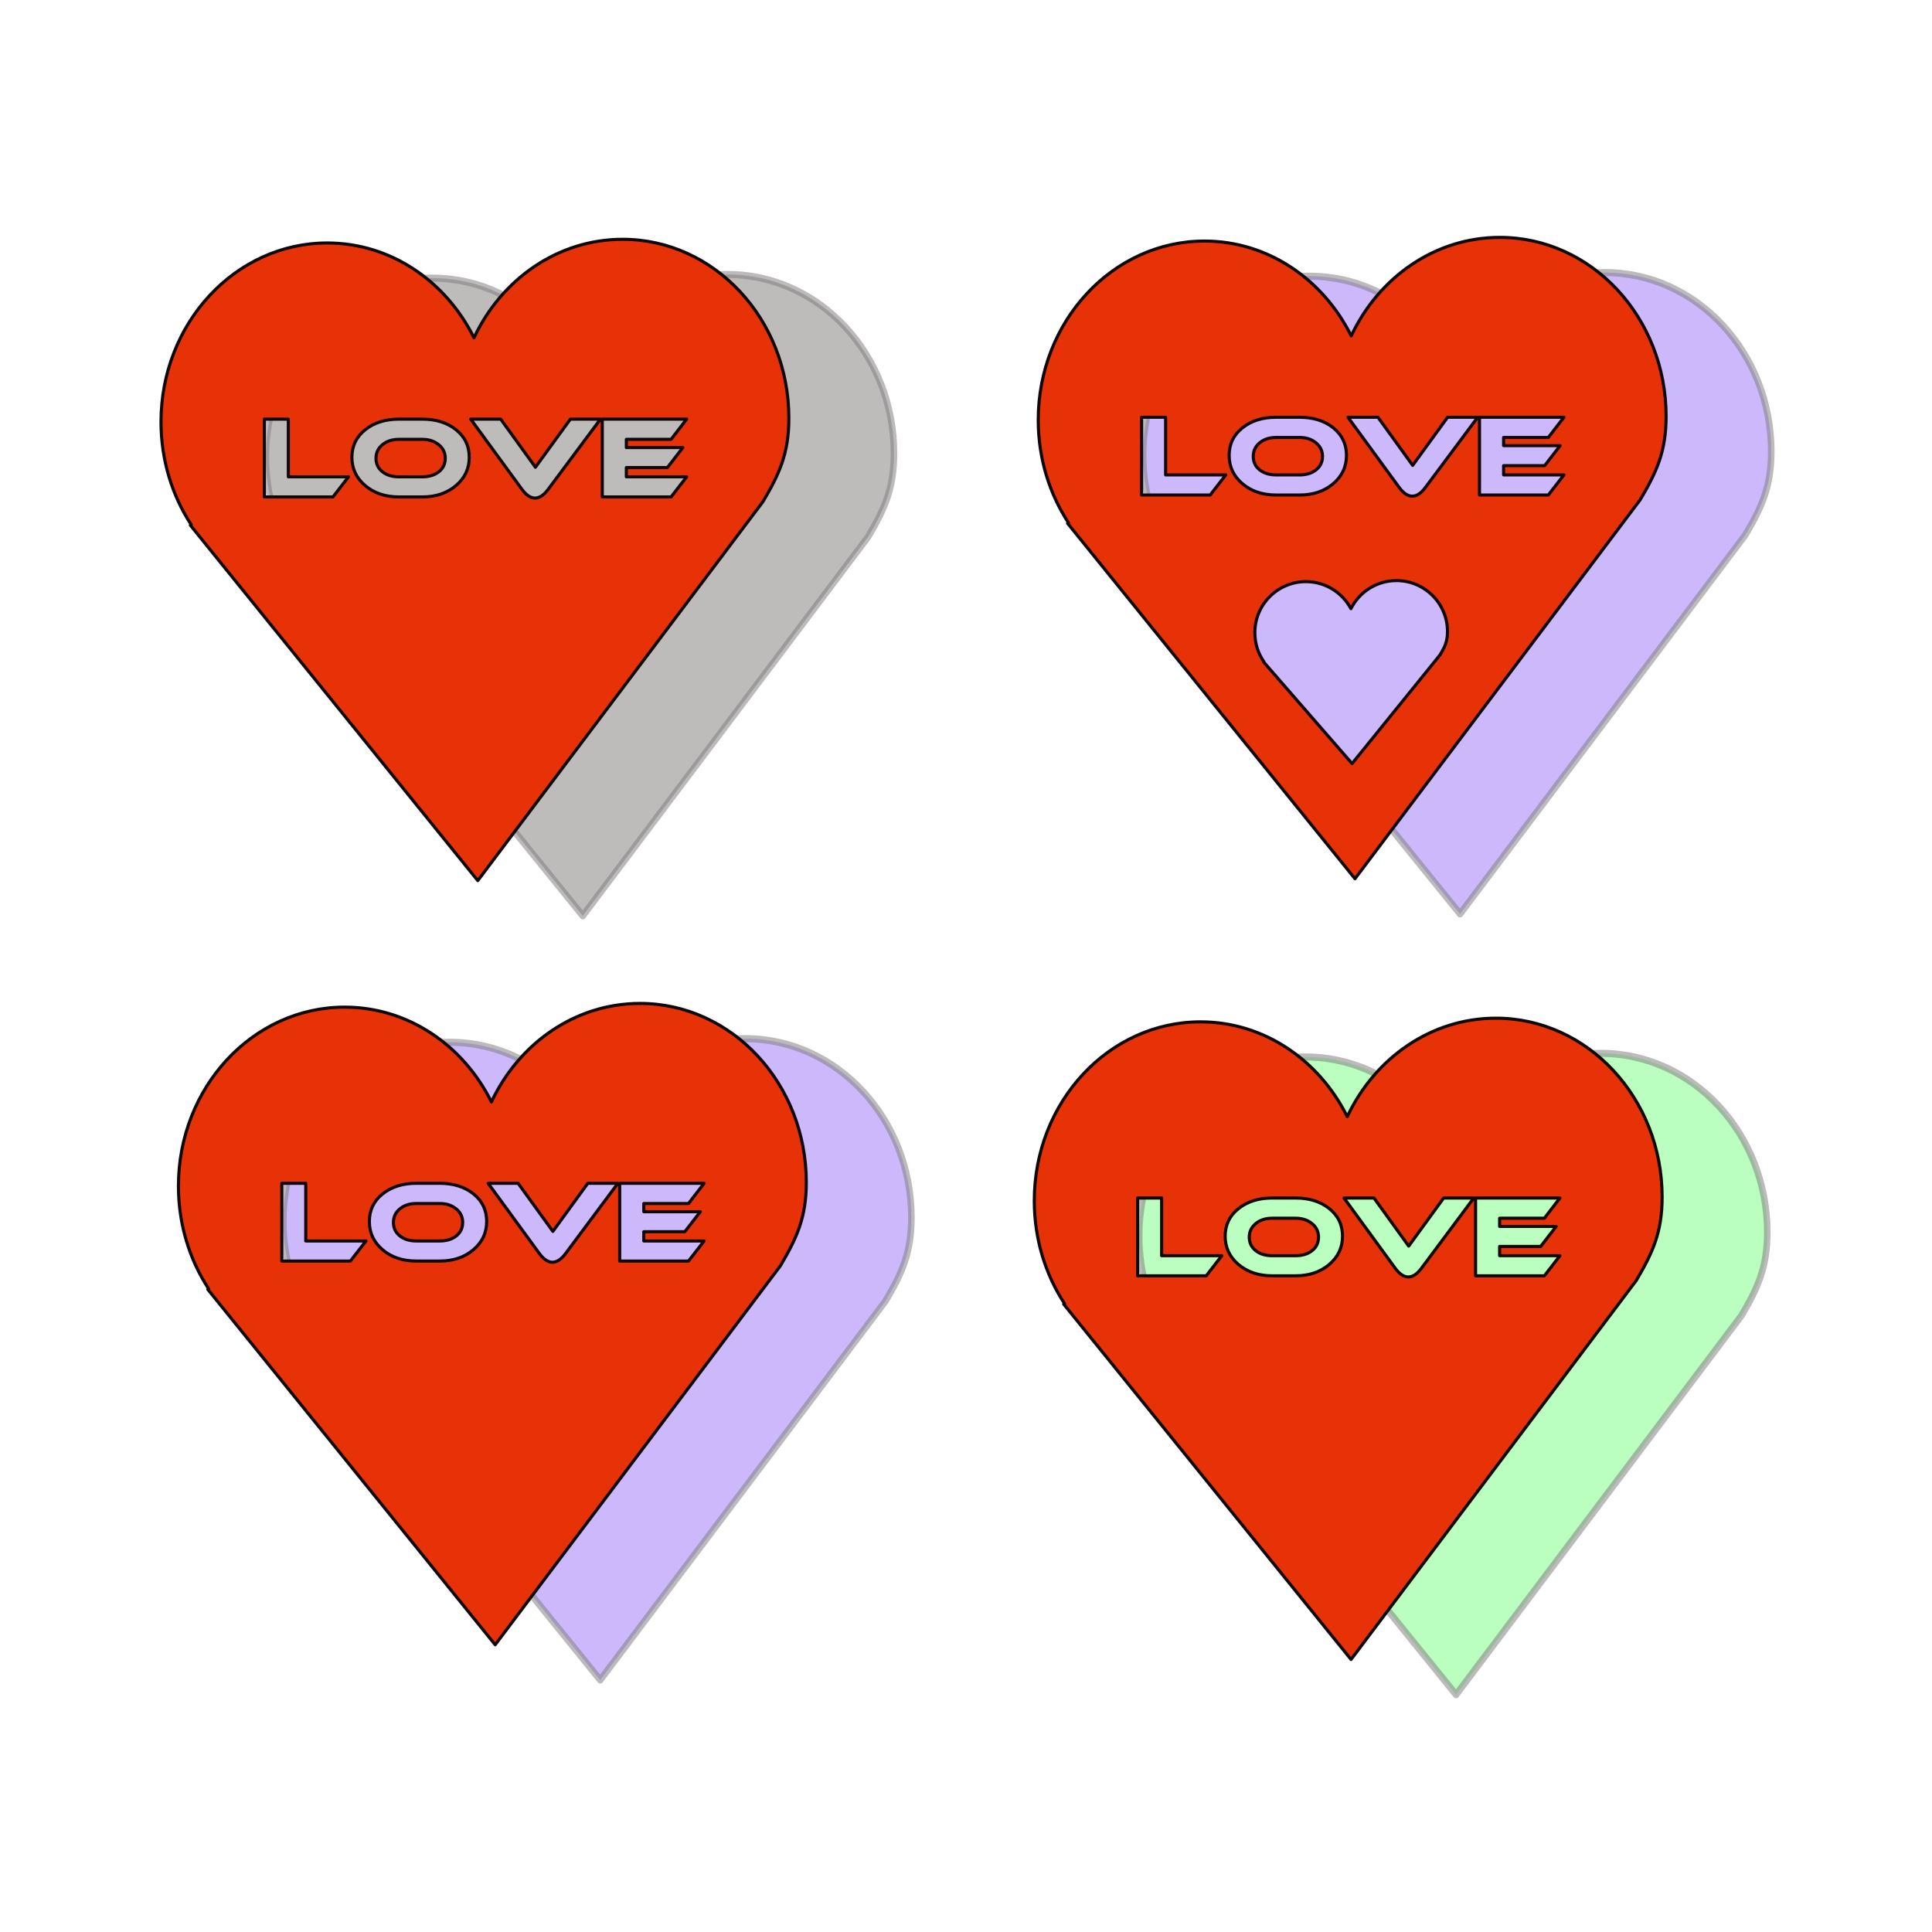 <svg:svg xmlns:dc="http://purl.org/dc/elements/1.1/" xmlns:ns2="http://creativecommons.org/ns#" xmlns:rdf="http://www.w3.org/1999/02/22-rdf-syntax-ns#" xmlns:svg="http://www.w3.org/2000/svg" height="573.691" id="svg2633" version="1.0" viewBox="-47.345 -70.03 573.691 573.691" width="573.691">
  <svg:defs id="defs2635">
    <svg:filter height="1.33" id="filter3390" width="1.314" x="-.157" y="-.165">
      <svg:feGaussianBlur id="feGaussianBlur3392" stdDeviation="14.517" />
    </svg:filter>
  </svg:defs>
  <svg:g id="layer1" stroke="#0f0808" stroke-linejoin="round" transform="translate(-69.162 -103.56)">
    <svg:g id="g3625" transform="translate(53.99 -353.93)">
      <svg:path d="m197.91 223.14c-22.71 0-42.38 13.03-51.97 32.03-9.79-18.35-29.1-30.85-51.34-30.85-32.118 0-58.188 26.07-58.188 58.19 0 12.45 3.93 23.98 10.594 33.44l-0.312 0.19 100.57 115.59 99.78-123.25c5.73-9.01 9.06-15.69 9.06-27.16 0-32.11-26.07-58.18-58.19-58.18z" fill="#140e0d" filter="url(#filter3390)" id="path3436" opacity=".529" stroke-width="2.3" transform="matrix(.849 0 0 .913 15.856 265.24)" />
      <svg:path d="m152.7 458.52c-19.28 0-36 11.91-44.13 29.25-8.31-16.76-24.685-28.16-43.56-28.16-27.259 0-49.375 23.8-49.375 53.12 0 11.37 3.313 21.9 8.969 30.54l-0.25 0.15 85.346 105.53 84.68-112.53c4.87-8.22 7.69-14.32 7.69-24.78 0-29.32-22.11-53.12-49.37-53.12zm-106.38 53.4h7.125v17.13h17.875l-4.625 5.97h-20.375v-23.1zm39.969 0h6.938c4.075 0 7.431 1.07 10.031 3.16s3.91 4.82 3.91 8.19-1.34 6.17-3.97 8.4c-2.64 2.23-5.96 3.35-9.971 3.35h-6.938c-4.032 0-7.365-1.12-10-3.35s-3.969-5.03-3.969-8.4 1.325-6.1 3.938-8.19 5.956-3.16 10.031-3.16zm21.309 0h8.91l10.31 14.28 10.38-14.28h8.93l-15.53 20.85c-1.28 1.72-2.58 2.59-3.9 2.59-1.33 0-2.63-0.88-3.91-2.63l-15.19-20.81zm39.07 0h25.06l-4.63 6h-13.28v2.44h16.78l-4.59 5.94h-12.19v2.75h17.91l-4.63 5.97h-20.43v-23.1zm-60.379 6c-1.984 0-3.626 0.54-4.906 1.6-1.28 1.05-1.906 2.38-1.906 4.03 0 1.64 0.626 2.98 1.906 4 1.28 1.01 2.922 1.5 4.906 1.5h6.938c1.984 0 3.626-0.49 4.906-1.5 1.28-1.02 1.905-2.36 1.905-4 0-1.65-0.646-2.98-1.936-4.03-1.291-1.06-2.912-1.6-4.875-1.6h-6.938z" fill="#e73207" id="path3438" stroke-width=".925" />
    </svg:g>
    <svg:g id="g3621" transform="translate(-177.31 -126.75)">
      <svg:path d="m197.91 223.14c-22.71 0-42.38 13.03-51.97 32.03-9.79-18.35-29.1-30.85-51.34-30.85-32.118 0-58.188 26.07-58.188 58.19 0 12.45 3.93 23.98 10.594 33.44l-0.312 0.19 100.57 115.59 99.78-123.25c5.73-9.01 9.06-15.69 9.06-27.16 0-32.11-26.07-58.18-58.19-58.18z" fill="#4605f0" filter="url(#filter3390)" id="path3561" opacity=".529" stroke-width="2.3" transform="matrix(.849 0 0 .913 252.33 264.97)" />
      <svg:path d="m389.17 458.24c-19.28 0-35.99 11.91-44.12 29.25-8.31-16.75-24.69-28.15-43.57-28.15-27.26 0-49.37 23.8-49.37 53.12 0 11.37 3.31 21.89 8.97 30.53l-0.25 0.16 85.34 105.53 84.69-112.53c4.86-8.23 7.69-14.32 7.69-24.78 0-29.32-22.12-53.13-49.38-53.13zm-106.37 53.41h7.12v17.13h17.88l-4.63 5.96h-20.37v-23.09zm39.96 0h6.94c4.08 0 7.43 1.07 10.03 3.16 2.61 2.09 3.91 4.81 3.91 8.18 0 3.38-1.33 6.18-3.97 8.41-2.63 2.23-5.96 3.34-9.97 3.34h-6.94c-4.03 0-7.36-1.11-10-3.34-2.63-2.23-3.96-5.03-3.96-8.41 0-3.37 1.32-6.09 3.93-8.18 2.62-2.09 5.96-3.16 10.03-3.16zm21.32 0h8.9l10.32 14.28 10.37-14.28h8.94l-15.53 20.84c-1.28 1.73-2.59 2.6-3.91 2.6s-2.63-0.88-3.91-2.63l-15.18-20.81zm39.06 0h25.06l-4.62 6h-13.28v2.44h16.78l-4.6 5.94h-12.18v2.75h17.9l-4.62 5.96h-20.44v-23.09zm-60.38 6c-1.98 0-3.62 0.54-4.9 1.59-1.28 1.06-1.91 2.39-1.91 4.04 0 1.64 0.63 2.98 1.91 4 1.28 1.01 2.92 1.5 4.9 1.5h6.94c1.99 0 3.63-0.49 4.91-1.5 1.28-1.02 1.9-2.36 1.9-4 0-1.65-0.64-2.98-1.93-4.04-1.29-1.05-2.92-1.59-4.88-1.59h-6.94z" fill="#e73207" id="path3563" stroke-width=".925" />
    </svg:g>
    <svg:g id="g3617" transform="translate(-172.01 -116.69)">
      <svg:path d="m197.91 223.14c-22.71 0-42.38 13.03-51.97 32.03-9.79-18.35-29.1-30.85-51.34-30.85-32.118 0-58.188 26.07-58.188 58.19 0 12.45 3.93 23.98 10.594 33.44l-0.312 0.19 100.57 115.59 99.78-123.25c5.73-9.01 9.06-15.69 9.06-27.16 0-32.11-26.07-58.18-58.19-58.18z" fill="#08fa1e" filter="url(#filter3390)" id="path3565" opacity=".529" stroke-width="2.3" transform="matrix(.849 0 0 .913 501.17 259.28)" />
      <svg:path d="m638.01 452.56c-19.28 0-35.99 11.91-44.13 29.25-8.31-16.76-24.68-28.16-43.56-28.16-27.26 0-49.37 23.8-49.37 53.13 0 11.36 3.31 21.89 8.97 30.53l-0.25 0.15 85.34 105.53 84.69-112.53c4.86-8.22 7.68-14.31 7.68-24.78 0-29.32-22.11-53.12-49.37-53.12zm-106.38 53.4h7.13v17.13h17.87l-4.62 5.97h-20.38v-23.1zm39.97 0h6.94c4.08 0 7.43 1.07 10.03 3.16s3.91 4.82 3.91 8.19-1.34 6.17-3.97 8.4c-2.64 2.23-5.96 3.35-9.97 3.35h-6.94c-4.03 0-7.36-1.12-10-3.35-2.63-2.23-3.97-5.03-3.97-8.4s1.33-6.1 3.94-8.19 5.96-3.16 10.03-3.16zm21.32 0h8.9l10.31 14.28 10.38-14.28h8.94l-15.53 20.85c-1.28 1.72-2.59 2.59-3.91 2.59s-2.63-0.87-3.91-2.62l-15.18-20.82zm39.06 0h25.06l-4.62 6h-13.29v2.44h16.79l-4.6 5.94h-12.19v2.75h17.91l-4.62 5.97h-20.44v-23.1zm-60.38 6c-1.98 0-3.62 0.54-4.9 1.6-1.28 1.05-1.91 2.39-1.91 4.03s0.63 2.98 1.91 4c1.28 1.01 2.92 1.5 4.9 1.5h6.94c1.98 0 3.63-0.49 4.91-1.5 1.28-1.02 1.9-2.36 1.9-4s-0.64-2.98-1.93-4.03c-1.3-1.06-2.92-1.6-4.88-1.6h-6.94z" fill="#e73207" id="path3567" stroke-width=".925" />
    </svg:g>
    <svg:g id="g3613" transform="translate(-113.95 -17.228)">
      <svg:path d="m197.91 223.14c-22.71 0-42.38 13.03-51.97 32.03-9.79-18.35-29.1-30.85-51.34-30.85-32.118 0-58.188 26.07-58.188 58.19 0 12.45 3.93 23.98 10.594 33.44l-0.312 0.19 100.57 115.59 99.78-123.25c5.73-9.01 9.06-15.69 9.06-27.16 0-32.11-26.07-58.18-58.19-58.18z" fill="#4605f0" filter="url(#filter3390)" id="path3608" opacity=".529" stroke-width="2.3" transform="matrix(.849 0 0 .913 444.29 -72.032)" />
      <svg:path d="m581.12 121.25c-19.27 0-35.99 11.91-44.12 29.25-8.31-16.75-24.69-28.16-43.56-28.16-27.26 0-49.38 23.81-49.38 53.13 0 11.36 3.32 21.89 8.97 30.53l-0.25 0.16 85.34 105.53 84.69-112.53c4.87-8.23 7.69-14.32 7.69-24.78 0-29.33-22.12-53.13-49.38-53.13zm-106.37 53.41h7.13v17.12h17.87l-4.63 5.97h-20.37v-23.09zm39.97 0h6.94c4.07 0 7.42 1.06 10.03 3.15 2.6 2.09 3.9 4.82 3.9 8.19s-1.33 6.18-3.97 8.41c-2.63 2.23-5.95 3.34-9.96 3.34h-6.94c-4.03 0-7.37-1.11-10-3.34-2.64-2.23-3.97-5.04-3.97-8.41s1.32-6.1 3.94-8.19c2.61-2.09 5.95-3.15 10.03-3.15zm21.31 0h8.91l10.31 14.28 10.37-14.28h8.94l-15.53 20.84c-1.28 1.73-2.58 2.59-3.91 2.59-1.32 0-2.62-0.87-3.9-2.62l-15.19-20.81zm39.06 0h25.07l-4.63 6h-13.28v2.43h16.78l-4.59 5.94h-12.19v2.75h17.91l-4.63 5.97h-20.44v-23.09zm-60.37 6c-1.99 0-3.63 0.53-4.91 1.59s-1.9 2.39-1.9 4.03 0.62 2.99 1.9 4 2.92 1.5 4.91 1.5h6.94c1.98 0 3.62-0.49 4.9-1.5s1.91-2.36 1.91-4-0.65-2.97-1.94-4.03-2.91-1.59-4.87-1.59h-6.94zm35.72 42.5c8.36 0 15.15 6.79 15.15 15.15 0 2.99-0.85 4.72-2.34 7.07l-26 32.12-26.22-30.12 0.09-0.04c-1.73-2.46-2.74-5.47-2.74-8.72 0-8.36 6.78-15.15 15.15-15.15 5.8 0 10.83 3.25 13.38 8.03 2.49-4.95 7.61-8.34 13.53-8.34z" fill="#e73207" id="path3610" stroke-width=".925" />
    </svg:g>
  </svg:g>
</svg:svg>